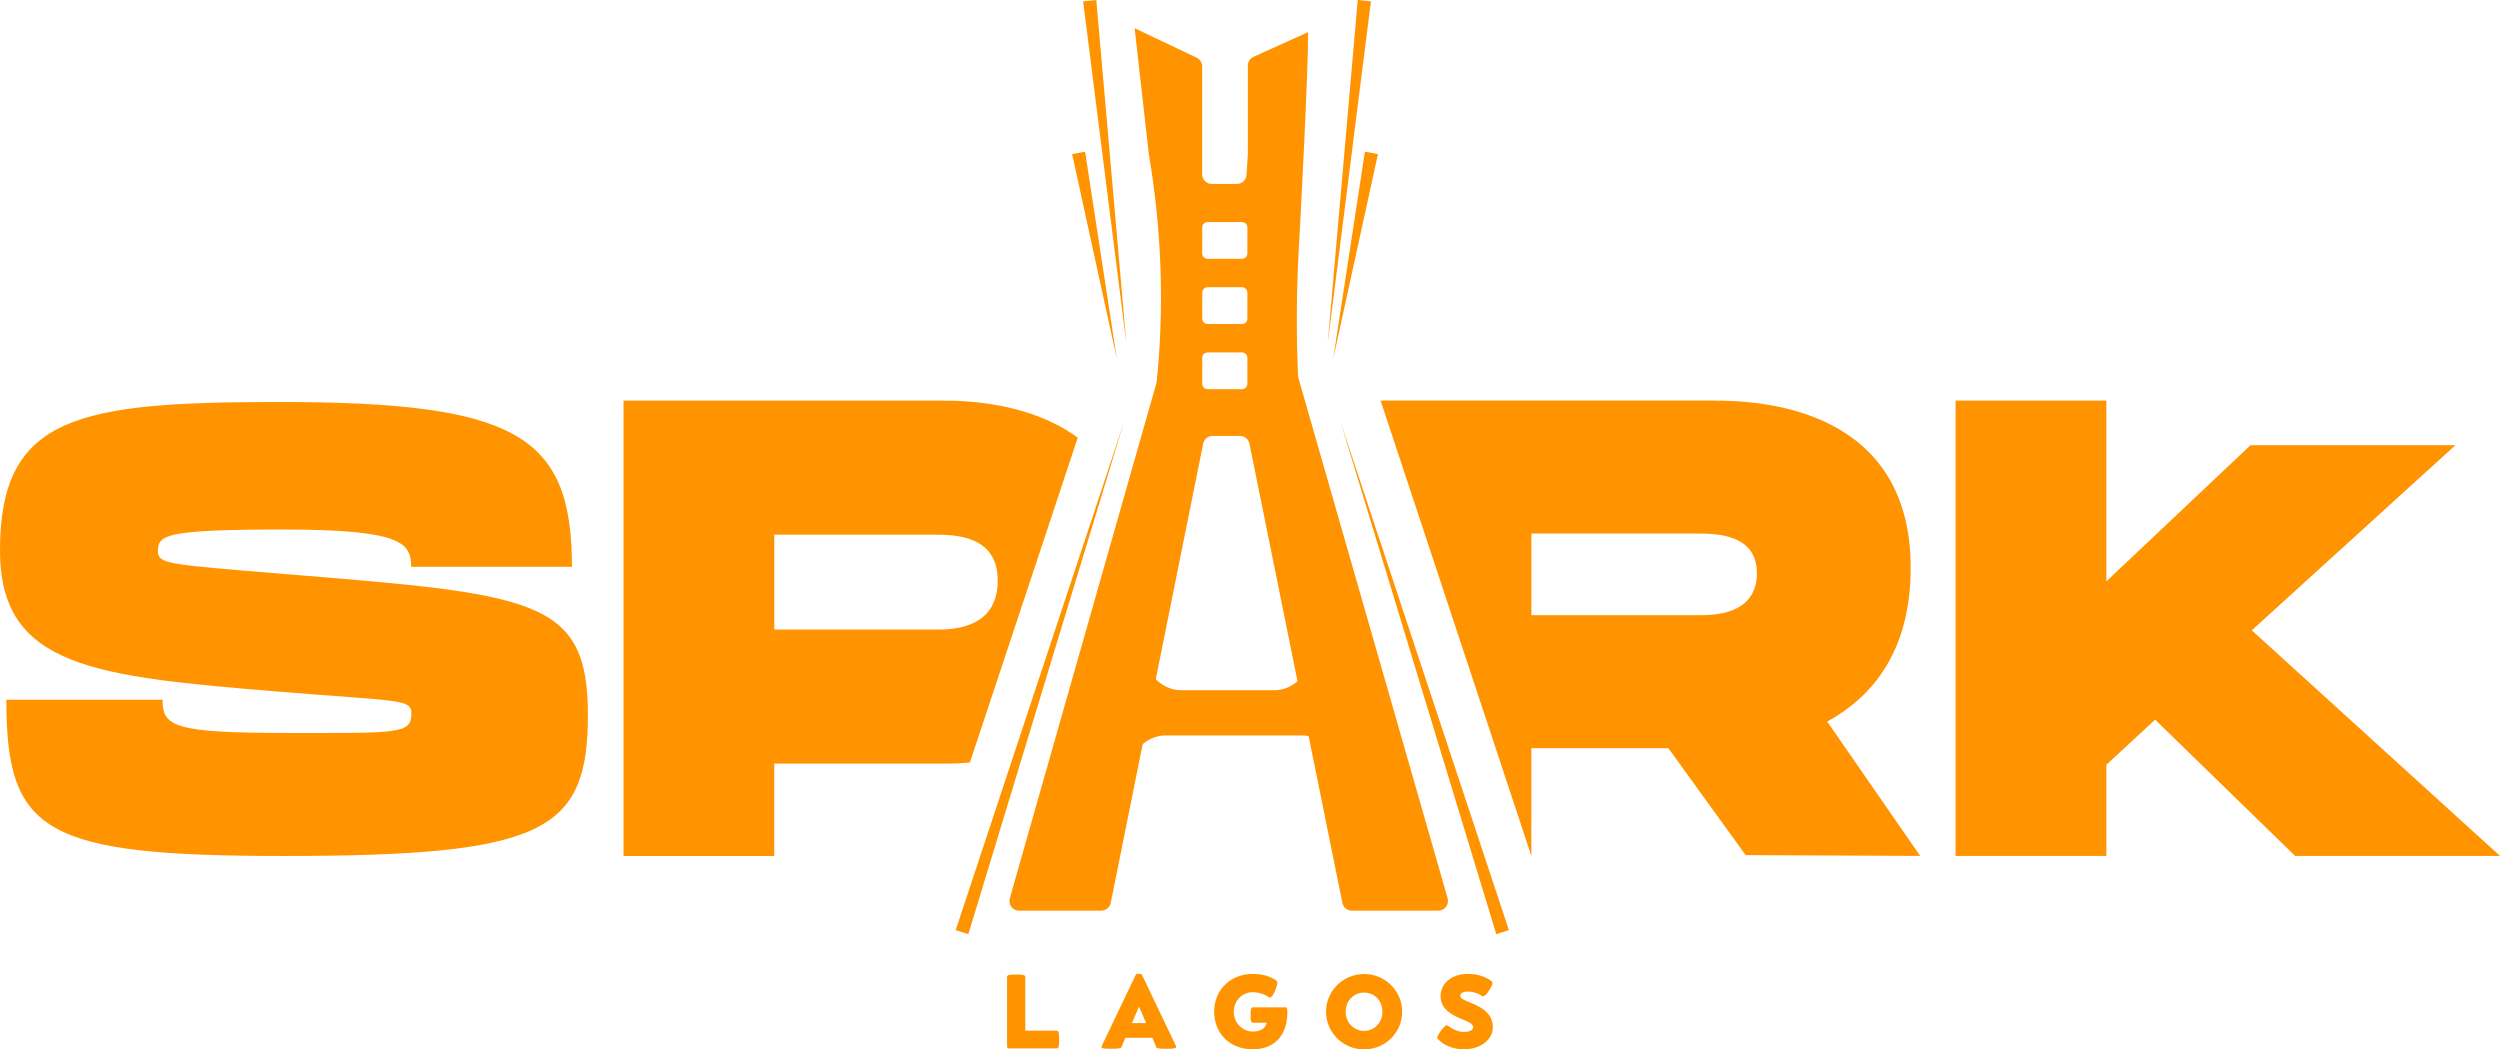 <?xml version="1.0" encoding="UTF-8"?>
<svg id="Layer_2" data-name="Layer 2" xmlns="http://www.w3.org/2000/svg" viewBox="0 0 377.61 158.51">
  <defs>
    <style>
      .cls-1 {
        fill: #ff9400;
      }
    </style>
  </defs>
  <g id="Layer_1-2" data-name="Layer 1">
    <g>
      <path class="cls-1" d="m152.11,158.11v-10.58c0-.33.68-.33,1.38-.33s1.37,0,1.37.33v8.15h4.77c.35,0,.35.66.35,1.34s0,1.33-.36,1.33h-7.28c-.12,0-.22-.11-.22-.23Z"/>
      <path class="cls-1" d="m166.38,158.11s0-.07.03-.12l5.13-10.74c.08-.16.28-.16.48-.16s.39,0,.47.16l5.14,10.75s.03.08.03.11c0,.29-.7.3-1.38.3-.78,0-1.54,0-1.65-.26l-.57-1.4h-4.08l-.58,1.4c-.11.26-.88.26-1.65.26-.69,0-1.38,0-1.38-.3Zm4.59-3.58h2.14l-1.07-2.49-1.07,2.49Z"/>
      <path class="cls-1" d="m183.39,152.8c0-3.25,2.44-5.69,5.79-5.69,1.5,0,2.63.3,3.66,1.04.06.05.1.14.1.27,0,.3-.16.78-.3,1.11-.24.59-.54,1.14-.83,1.14-.05,0-.09,0-.14-.04-.7-.5-1.61-.76-2.46-.76-1.5,0-2.85,1.2-2.85,2.93s1.33,3,2.83,3.01c1.25,0,1.94-.48,2.14-1.33h-2.1c-.33,0-.33-.58-.33-1.17s0-1.16.33-1.16h4.96c.25,0,.26.46.26.74,0,3.25-1.73,5.6-5.24,5.6s-5.82-2.45-5.82-5.7Z"/>
      <path class="cls-1" d="m200.29,152.81c0-3.14,2.57-5.69,5.75-5.69s5.75,2.55,5.75,5.69-2.57,5.7-5.75,5.7-5.75-2.55-5.75-5.7Zm8.52,0c0-1.63-1.19-2.89-2.77-2.89s-2.78,1.26-2.78,2.89,1.2,2.9,2.78,2.9,2.77-1.28,2.77-2.9Z"/>
      <path class="cls-1" d="m217.15,156.9s-.06-.1-.06-.16c0-.26.26-.63.53-1.01.33-.45.69-.88.93-.88.04,0,.07.02.1.04.5.43,1.55.98,2.44.98,1,0,1.42-.33,1.42-.74,0-.47-.67-.76-1.47-1.1-1.41-.58-3.45-1.43-3.45-3.54,0-1.95,1.66-3.39,4.18-3.39,1.49,0,2.83.51,3.6,1.18.05.04.06.11.06.19,0,.26-.22.68-.45,1.03-.31.49-.68.98-.98.98-.06,0-.11-.02-.16-.05-.46-.35-1.31-.66-2.07-.66-.85,0-1.21.27-1.21.65,0,.4.6.63,1.33.94,1.42.58,3.6,1.46,3.6,3.77,0,1.95-1.93,3.37-4.4,3.37-1.52,0-3.09-.62-3.95-1.61Z"/>
    </g>
    <g>
      <path class="cls-1" d="m86.39,85.61h-24.29c0-3.61-1.4-5.63-19.39-5.63s-18.87.84-18.87,3.37c.16,1.81,1.39,1.9,18.66,3.31,38.14,3.11,46.3,3.64,46.3,21.31s-6.62,21.32-46.01,21.32c-36.27,0-41.83-3.59-41.83-23.6h23.59c0,4.09,1.72,5.02,19.27,5.02,16.49,0,18.32.17,18.32-2.98,0-2.2-2.03-1.78-20.02-3.26C14.21,102.17,0,100.8,0,83.12c0-20.33,11.83-22.4,42.12-22.4,35.95,0,44.27,5.01,44.27,24.89Z"/>
      <path class="cls-1" d="m258.99,60.51c6.5,0,29.61.88,29.61,25.26,0,12.74-5.93,19.57-12.61,23.22l14.04,20.29-26.36-.12-11.67-16.15h-20.7v16.27l-22.77-68.78h50.45Zm6.37,26.02c0-5.73-5.86-5.94-8.87-5.94h-25.18v12.33h25.55c3.29,0,8.51-.67,8.51-6.4Z"/>
      <path class="cls-1" d="m340.11,95.2l37.5,34.08h-30.95l-21.14-20.58-7.37,6.82v13.76h-22.77V60.51h22.77v27.3l21.78-20.57h30.95l-30.77,27.97Z"/>
      <path class="cls-1" d="m218.66,135.69c-7.51-26.19-15.02-52.37-22.53-78.56-.03-.11-.05-.23-.06-.34-.26-5.82-.28-12.2.1-19.05.3-5.27,1.42-26.86,1.42-32.89l-8.25,3.73c-.52.24-.86.75-.86,1.33v13.27s0,.06,0,.09l-.2,3.15c-.05.77-.68,1.36-1.45,1.36h-3.79c-.8,0-1.46-.65-1.46-1.46V10.03c0-.56-.32-1.07-.83-1.32-3.12-1.48-6.25-2.97-9.37-4.45l2.15,19.08c.86,5.04,1.55,10.86,1.76,17.34.21,6.27-.07,11.96-.57,16.92,0,.09-.03.17-.05.26-7.38,25.95-14.77,51.89-22.15,77.84-.26.93.43,1.85,1.4,1.85h12.42c.69,0,1.29-.49,1.43-1.17l13.96-69.37c.14-.68.73-1.17,1.43-1.17h4.13c.69,0,1.29.49,1.43,1.17l14.04,69.37c.14.68.73,1.17,1.43,1.17h13.06c.97,0,1.67-.93,1.4-1.86Zm-30.25-77.72c0,.45-.37.82-.82.82h-5.18c-.45,0-.82-.37-.82-.82v-3.92c0-.45.37-.82.82-.82h5.18c.45,0,.82.37.82.82v3.92Zm0-9.85c0,.45-.37.82-.82.82h-5.18c-.45,0-.82-.37-.82-.82v-3.92c0-.45.37-.82.82-.82h5.18c.45,0,.82.37.82.82v3.92Zm0-9.85c0,.45-.37.82-.82.82h-5.18c-.45,0-.82-.37-.82-.82v-3.91c0-.45.37-.82.82-.82h5.18c.45,0,.82.37.82.82v3.91Z"/>
      <polygon class="cls-1" points="165.59 0 170.13 51.85 163.6 .21 165.59 0"/>
      <polygon class="cls-1" points="207.07 .21 200.54 51.85 205.08 0 207.07 .21"/>
      <polygon class="cls-1" points="208.13 23.28 201.37 54.2 206.16 22.91 208.13 23.28"/>
      <polygon class="cls-1" points="163.9 22.91 168.69 54.2 161.94 23.28 163.9 22.91"/>
      <polygon class="cls-1" points="226 141.1 202.49 63.75 227.91 140.49 226 141.1"/>
      <polygon class="cls-1" points="144.35 140.49 169.77 63.75 146.26 141.1 144.35 140.49"/>
      <path class="cls-1" d="m116.95,115.34h26.23c.9,0,2.03-.05,3.32-.18l16.29-49.05c-7.21-5.28-16.62-5.6-20.4-5.6h-48.21v68.78h22.77v-13.95Zm0-34.58h24.33c3.2,0,9.42.24,9.42,6.89s-5.54,7.44-9.03,7.44h-24.72v-14.33Z"/>
      <path class="cls-1" d="m171.97,91.15l.29,5.9c.2,4.05,2.88,7.2,6.11,7.2h14.14c2.5,0,4.75-1.9,5.68-4.8l2.05-6.38,3.17,21.45-3.84-2.54c-.88-.58-1.86-.89-2.86-.89h-20.7c-2.45,0-4.67,1.84-5.63,4.66l-2.52,7.41,4.11-32.03Z"/>
    </g>
  </g>
</svg>